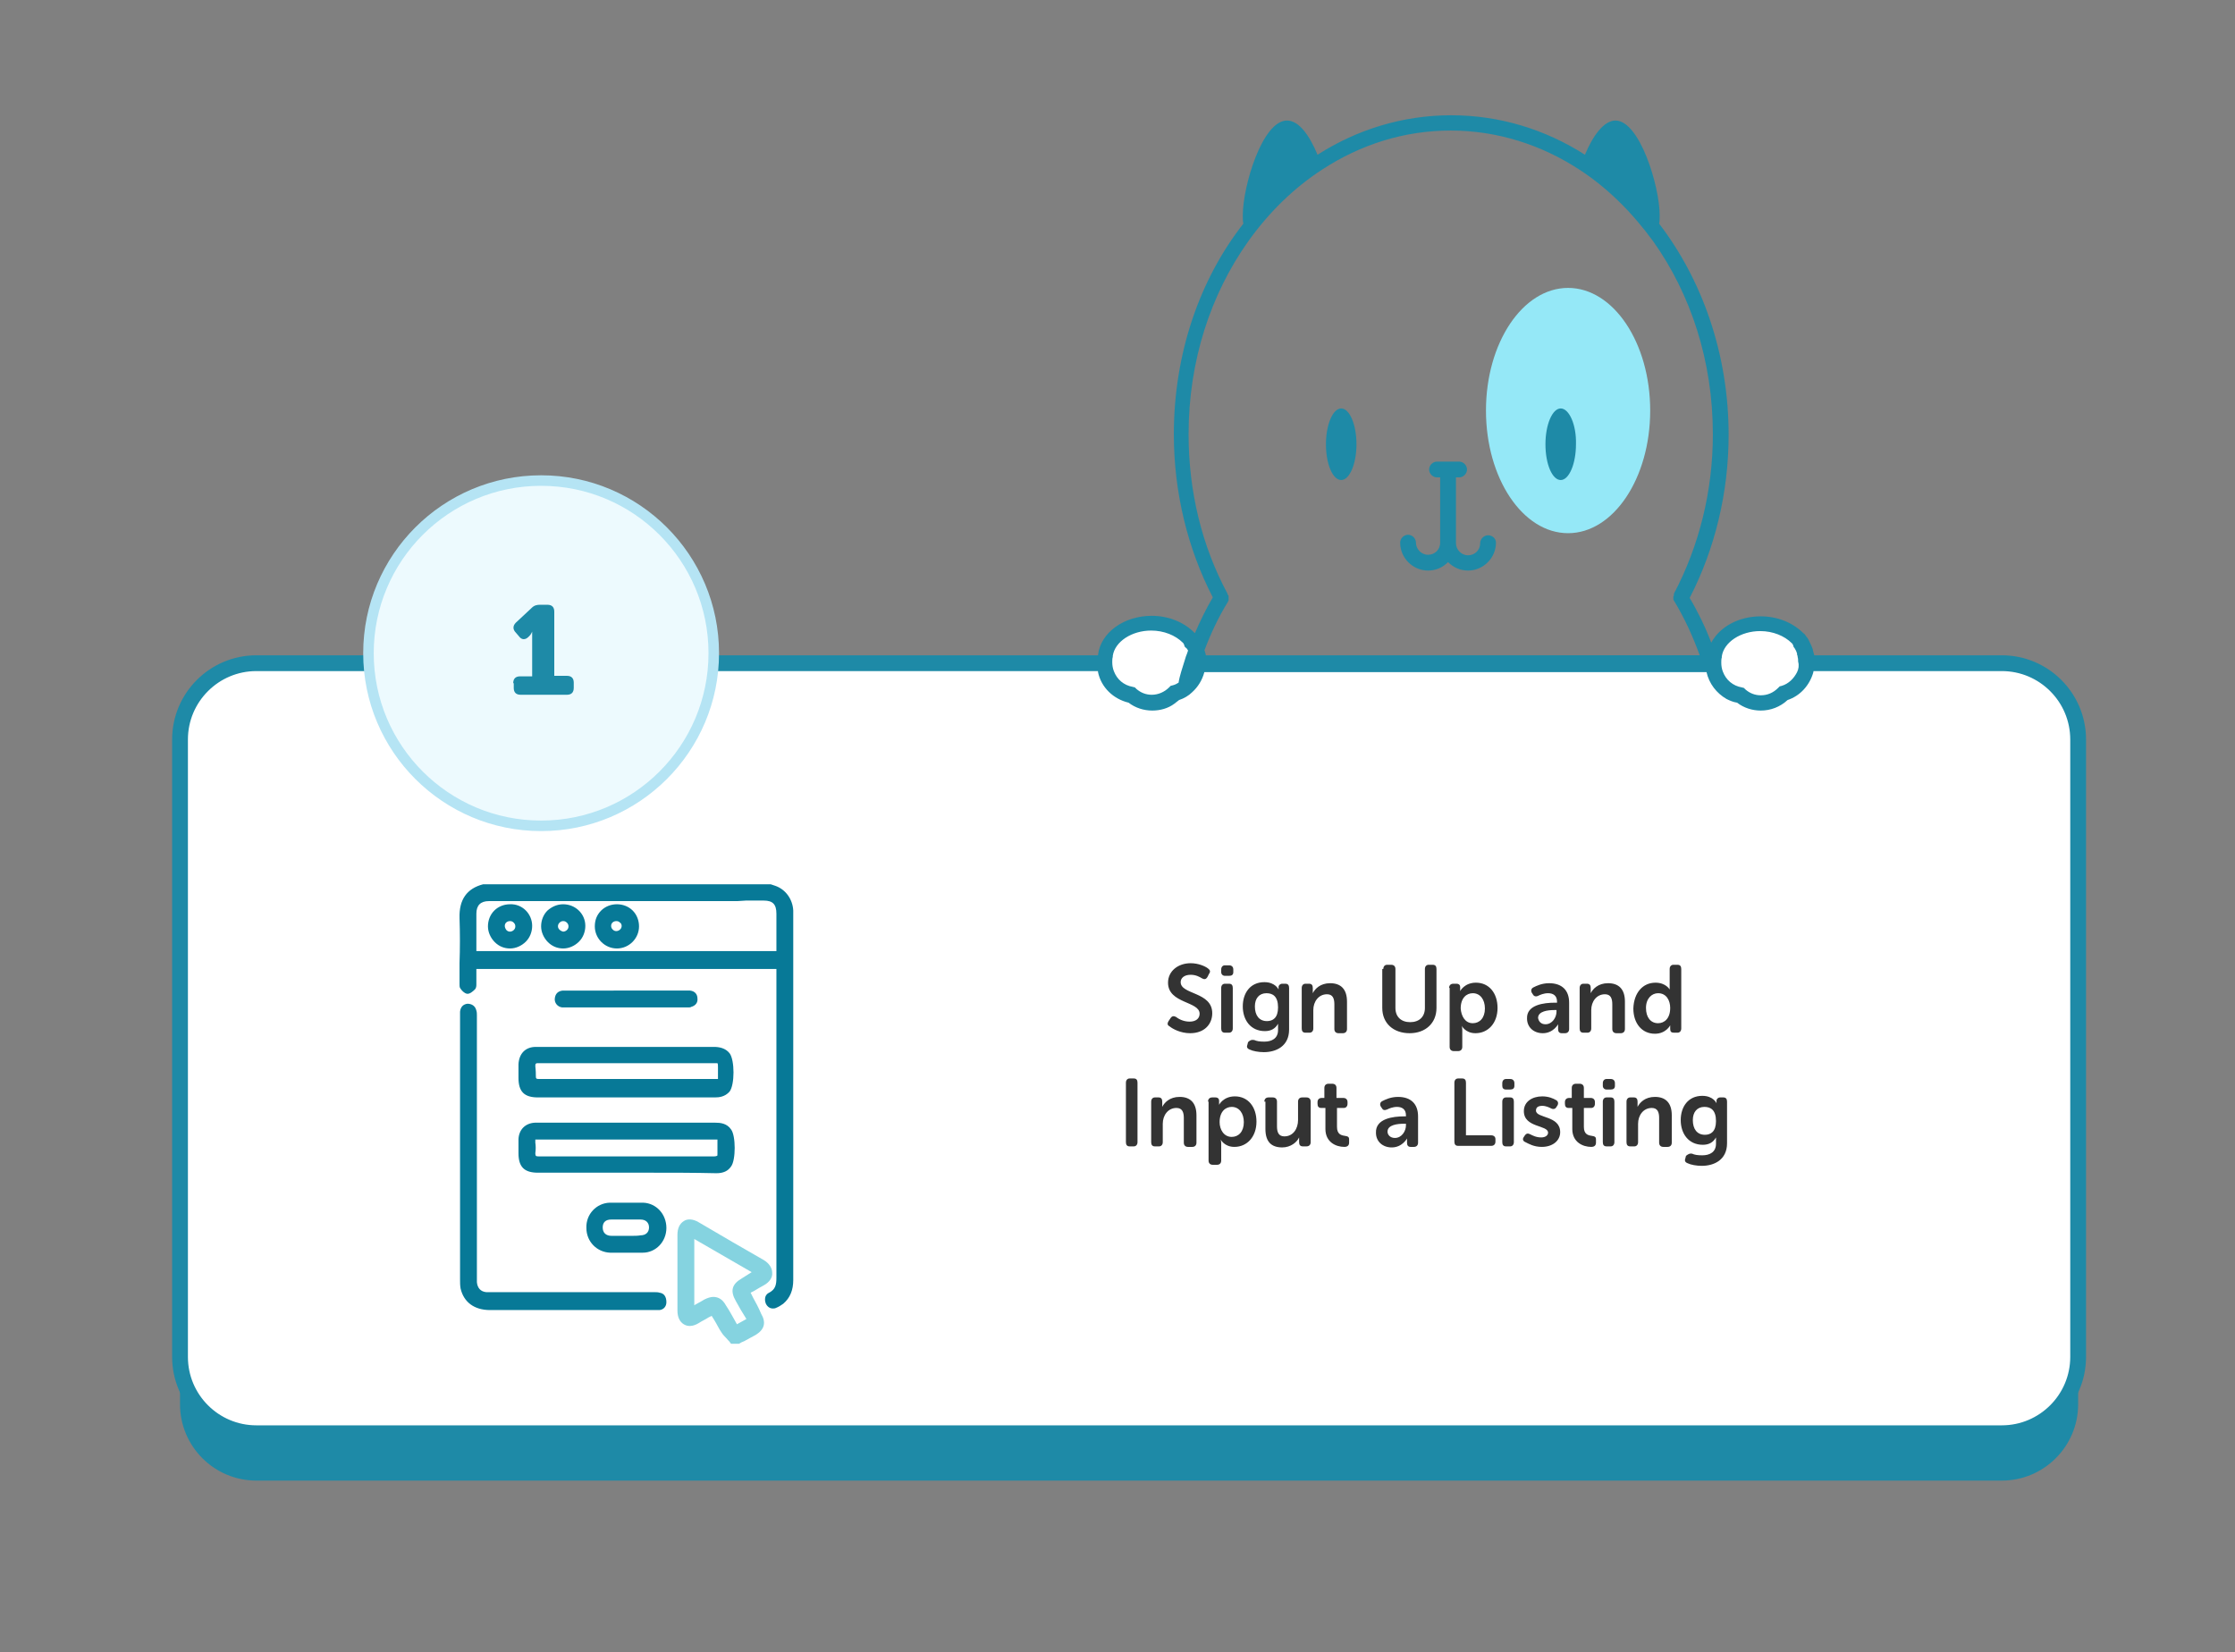<svg version="1.1" id="illustration" xmlns="http://www.w3.org/2000/svg" x="0" y="0" viewBox="0 0 424.6 313.9" style="enable-background:new 0 0 424.6 313.9" xml:space="preserve"><rect x="0" y="0" width="424.6" height="313.9" fill="#808080" stroke="none"/><style>.st0{fill:#1e8aa7}.st2{fill:#fff}.st4{fill:#077997}.st7{fill:none}.st8{enable-background:new}.st9{fill:#333}</style><path class="st0" d="M380.3 281.3H48.7c-8 0-14.5-6.5-14.5-14.5V149.5c0-8 6.5-14.5 14.5-14.5h331.6c8 0 14.5 6.5 14.5 14.5v117.3c0 8-6.5 14.5-14.5 14.5z"/><path d="M380.3 272.3H48.7c-8 0-14.5-6.5-14.5-14.5V140.5c0-8 6.5-14.5 14.5-14.5h331.6c8 0 14.5 6.5 14.5 14.5v117.3c0 8-6.5 14.5-14.5 14.5z" style="fill:#fff;stroke:#1e8aa7;stroke-width:3;stroke-miterlimit:10"/><circle class="st2" cx="334.4" cy="126" r="7.8"/><circle class="st2" cx="218.5" cy="126" r="7.8"/><ellipse cx="297.9" cy="78" rx="15.6" ry="23.3" style="fill:#95e8f7"/><path class="st0" d="M208.6 127.7c.6 2.9 2.9 5.1 5.8 5.8 1.3 1 2.9 1.5 4.5 1.5 1.5 0 3-.4 4.2-1.3.3-.2.6-.5.9-.7.9-.3 1.8-.8 2.5-1.5 1.1-1 1.9-2.3 2.3-3.8h95.4c.5 2.2 1.9 4 3.8 5.1.6.3 1.3.6 2 .7 1.3 1 2.9 1.5 4.5 1.5 1.9 0 3.7-.7 5.1-2 2.4-.8 4.2-2.8 4.9-5.3l.2-2.9c0-.3-.1-.6-.2-.9 0-.1-.1-.3-.1-.4v-.1c-.2-.6-.5-1.2-.8-1.8 0-.1-.1-.1-.1-.2-.1-.1-.1-.2-.2-.3l-.1-.1c-.1-.1-.1-.2-.2-.3-.1-.1-.2-.3-.4-.4-2-2-4.9-3.2-8.1-3.2-4.2 0-7.8 2-9.4 5-1.1-2.9-2.5-5.8-4.1-8.5 4.8-9.3 7.4-20 7.4-31 0-15.3-5-29.4-13.2-40.1.1-.5.1-1 .1-1.6 0-5.5-3.8-18-8.4-18-2.2 0-4.3 2.9-5.8 6.5-7.5-4.8-16.2-7.5-25.4-7.5s-17.9 2.7-25.4 7.5c-1.5-3.6-3.5-6.5-5.8-6.5-4.7 0-8.4 12.5-8.4 18 0 .5 0 1.1.1 1.6-8.3 10.6-13.2 24.7-13.2 40 0 11 2.6 21.7 7.4 31-1.3 2.2-2.4 4.5-3.4 6.8l-.1-.1c-2-2-4.9-3.2-8.1-3.2-5.3 0-9.7 3.2-10.2 7.4 0 .1 0 .2-.1.3m17.2-1.1c-.1.4-.3.8-.4 1.1-.3 1-.6 1.9-.9 2.9-.2.7-.4 1.4-.5 2.1-.3.2-.7.4-1.1.5l-.4.1-.3.3c-.9.9-2.1 1.4-3.3 1.4-1.1 0-2.1-.4-2.9-1.1l-.3-.3-.4-.1c-1.7-.3-3-1.4-3.6-3-.2-.5-.3-1.1-.3-1.7 0-.3 0-.7.1-1v-.2c.4-2.7 3.6-4.8 7.3-4.8 2.4 0 4.6.9 6 2.3.1.1.2.2.2.3 0 .1.1.1.1.2v.1c0 .1.1.1.1.2l.1.1c.3.2.4.4.5.6zm3.4 1.1c0-.3-.1-.6-.2-.9 0-.1 0-.2-.1-.2 1.2-3.2 2.7-6.4 4.5-9.3 0-.1.1-.2.1-.2v-.9l-.2-.3v-.1c-4.9-9.1-7.4-19.5-7.4-30.3 0-13.9 4.2-26.6 11.3-36.6 3.9-5.5 8.7-10.2 14.1-13.7 7.2-4.7 15.5-7.4 24.4-7.4 8.8 0 17.2 2.7 24.4 7.4 5.4 3.5 10.1 8.2 14.1 13.7 7.1 10 11.3 22.7 11.3 36.6 0 10.8-2.6 21.2-7.4 30.3v.2c0 .1 0 .2-.1.3v.6c0 .1.1.2.1.2 2 3.3 3.6 6.8 4.9 10.4l-93.8.2zm112.3 3c-.6 1.2-1.6 2.2-2.9 2.6l-.4.1-.3.3c-.9.9-2 1.4-3.3 1.4-1.1 0-2.1-.4-2.9-1.1l-.3-.3-.4-.1c-1.7-.3-3-1.4-3.6-3-.2-.5-.3-1.1-.3-1.7 0-.3 0-.7.1-1v-.2c.4-2.7 3.6-4.8 7.3-4.8 2.4 0 4.6.9 6 2.3.1.1.2.2.2.3 0 .1.1.1.1.2v.1c0 .1.1.1.1.2l.1.1c.2.3.4.7.5 1.1v.1c0 .1 0 .2.1.3v.2c.1.3.1.6.1.9.2.7.1 1.4-.2 2z"/><path class="st0" d="M296.5 77.6c-1.6 0-2.9 3.1-2.9 6.8 0 3.8 1.3 6.8 2.9 6.8s2.9-3.1 2.9-6.8c.1-3.7-1.3-6.8-2.9-6.8zM254.8 77.6c-1.6 0-2.9 3.1-2.9 6.8 0 3.8 1.3 6.8 2.9 6.8s2.9-3.1 2.9-6.8-1.3-6.8-2.9-6.8zM282.7 101.7c-.8 0-1.5.7-1.5 1.5 0 1.3-1 2.3-2.3 2.3s-2.3-1.1-2.3-2.3V90.7h.6c.8 0 1.5-.7 1.5-1.5s-.7-1.5-1.5-1.5H273c-.8 0-1.5.7-1.5 1.5s.7 1.5 1.5 1.5h.6v12.4c0 1.3-1 2.3-2.3 2.3s-2.3-1.1-2.3-2.3c0-.8-.7-1.5-1.5-1.5s-1.5.7-1.5 1.5c0 2.9 2.4 5.3 5.3 5.3 1.5 0 2.8-.6 3.8-1.6 1 1 2.3 1.6 3.8 1.6 2.9 0 5.3-2.4 5.3-5.3 0-.8-.7-1.4-1.5-1.4z"/><path class="st4" d="M150.7 188.2V173c-.1-2.1-1.4-4-3.4-4.7-.2-.1-.4-.1-.6-.2l-.3-.1H91.8c-3.1.8-4.6 2.9-4.5 6.4.1 2.9.1 5.8 0 8.6V186.9c0 .3 0 .6.1.8.3.5.8 1 1.3 1.1s1.1-.4 1.5-.8c.3-.3.3-.7.3-1V184.1h57v58.7c0 1.3-.2 2.2-1.4 2.8-.4.2-.6.5-.7.8-.1.4-.1.8.1 1.3.3.6.8.9 1.3.9.2 0 .4 0 .6-.1.5-.2 1-.5 1.4-.8 1.3-1.1 1.9-2.6 1.9-4.5v-55zm-9-17.1h3.4c1.7 0 2.4.7 2.4 2.5V180.7h-57V173.6c0-1.6.8-2.4 2.4-2.4h47.2l1.6-.1z"/><path d="m143.1 246.6-.5-1 .6-.3c.7-.4 1.3-.8 1.9-1.1 1.1-.6 1.7-1.5 1.6-2.4 0-.9-.6-1.8-1.6-2.4-3.7-2.1-7.8-4.5-12.4-7.2-1-.6-2.1-.7-2.8-.2-.8.5-1.2 1.4-1.2 2.6V249c0 1.2.4 2.1 1.2 2.6s1.8.4 2.8-.2c.6-.4 1.3-.7 1.9-1.1l.6-.3c.2.3.3.5.5.8.5.8.9 1.7 1.4 2.4.3.5.8.9 1.2 1.4.2.2.4.4.5.6l.1.1h1.5c.3-.2.7-.4 1-.5.7-.4 1.5-.8 2.2-1.2 1.6-1 2-2.3 1-4-.5-1.2-1-2.1-1.5-3zm-2.2-3.7c-1.9 1.1-2.2 2.4-1.1 4.3l.9 1.6c.4.6.7 1.2 1.1 1.8l-1.8 1-.5-.9c-.5-.9-1-1.8-1.6-2.7-.6-1.1-1.4-1.6-2.4-1.6-.5 0-1.1.2-1.7.5-.5.3-1 .6-1.6.9l-.3.2v-12.6l10.9 6.3-1.9 1.2z" style="fill:#85d3e0"/><path class="st4" d="M125.3 245.6c-.3-.1-.6-.1-.9-.1h-32c-1.1-.1-1.7-.8-1.8-1.9v-50.7c0-.3 0-.6-.1-.9-.2-.9-.9-1.3-1.7-1.3-.8.1-1.3.6-1.4 1.5v50.9c0 .6 0 1.1.1 1.7.6 2.6 2.6 4.1 5.6 4.1H125.3c.8-.1 1.3-.7 1.3-1.5 0-1.1-.5-1.7-1.3-1.8z"/><path class="st4" d="M136.1 222.9c1.3 0 2.2-.4 2.8-1.3.9-1.2.9-5.8 0-7-.8-1.2-2.1-1.3-3-1.3h-34.3c-1.8.1-3 1.3-3.1 3.1v2.7c0 2.6 1.1 3.7 3.7 3.7H123.4c4.2 0 8.4 0 12.7.1-.1 0-.1 0 0 0zm-34.4-5.8v-.6H136.3v2.7c0 .3 0 .4-.1.4 0 0-.2.1-.5.1h-33.4c-.4 0-.5-.1-.5-.1s-.1-.2-.1-.5c.1-.7.1-1.4 0-2zM103.7 198.9h-1.9c-2 0-3.2 1.3-3.3 3.3V204.8c0 2.6 1.1 3.7 3.7 3.7h33.6c.8 0 1.9-.1 2.8-1.1 1-1.3 1-6 0-7.3-.8-1-2-1.2-3-1.2h-31.9zm-2 3.7c0-.3 0-.4.1-.5 0 0 .1-.1.2-.1h34.3c.1.1.1.5.1.8v2.2h-33.9c-.3 0-.5 0-.6-.1s-.1-.3-.1-.6c0-.2 0-.9-.1-1.7zM122.2 228.5h-6.4c-2.5.1-4.5 2.2-4.4 4.8 0 2.6 2 4.6 4.5 4.7h6.2c2.5 0 4.5-2.1 4.5-4.7s-1.9-4.7-4.4-4.8zm-2.4 6.3h-3.6c-1.1 0-1.7-.6-1.7-1.6s.6-1.5 1.6-1.5h5.6c1 0 1.6.6 1.6 1.5s-.6 1.5-1.6 1.5c-.5.1-1.2.1-1.9.1zM107.4 191.4h23.4c.2 0 .4 0 .5-.1.8-.2 1.3-.8 1.2-1.6 0-.8-.5-1.4-1.4-1.5H106.9c-.9.1-1.4.6-1.5 1.5-.1.8.5 1.6 1.4 1.7h.6zM96.9 171.8c-1.1 0-2.2.4-3 1.2s-1.2 1.9-1.2 3 .5 2.2 1.3 3 1.8 1.2 2.9 1.2c1.1 0 2.2-.5 3-1.3s1.2-1.9 1.2-3c0-2.3-1.9-4.2-4.2-4.1zm-1 4.1c0-.5.4-.9 1-.9.3 0 .5.1.7.3s.3.4.3.7-.1.5-.3.7c-.2.2-.5.3-.7.3-.3 0-.5-.1-.7-.3-.2-.3-.3-.5-.3-.8zM107 171.8c-1.2 0-2.2.5-3 1.2-.8.8-1.2 1.9-1.2 3s.5 2.2 1.3 3 1.8 1.2 2.9 1.2c1.1 0 2.2-.5 3-1.3s1.2-1.9 1.2-3c0-2.3-1.9-4.1-4.2-4.1zm-1 4.2c0-.3.1-.5.3-.7.2-.2.4-.3.7-.3.3 0 .5.1.7.3s.3.4.3.7-.1.5-.3.7c-.2.2-.5.3-.7.3-.5-.1-1-.5-1-1zM117.2 171.8c-1.1 0-2.2.4-3 1.2s-1.2 1.8-1.2 3c0 2.3 1.9 4.2 4.2 4.2 2.3 0 4.2-1.9 4.2-4.2 0-1.1-.4-2.2-1.2-3s-1.9-1.2-3-1.2zm.9 4.1c0 .3-.1.5-.3.7-.2.2-.5.3-.7.3-.3 0-.5-.1-.7-.3s-.3-.4-.3-.7c0-.5.4-.9 1-.9.3 0 .5.1.7.3.2.1.3.4.3.6z"/><circle cx="102.8" cy="124.1" r="32.8" style="fill:#edfafe;stroke:#b5e4f4;stroke-width:2;stroke-miterlimit:10"/><path class="st7" d="M185 183.4h172v79H185z"/><g class="st8"><path class="st9" d="m222 194 .4-.6c.3-.4.6-.4 1-.2.4.3 1.3.9 2.6.9 1.2 0 1.9-.6 1.9-1.5 0-2.4-6-1.9-6-5.9 0-2.2 1.9-3.7 4.3-3.7 1.5 0 2.8.6 3.3 1 .4.3.5.6.2 1l-.3.6c-.3.5-.6.5-1 .3-.5-.3-1.2-.7-2.2-.7-1.2 0-1.9.6-1.9 1.4 0 2.4 6 1.8 6 5.9 0 2.1-1.5 3.8-4.2 3.8-1.8 0-3.3-.8-3.9-1.3-.4-.2-.5-.5-.2-1zM232 184.7v-.5c0-.5.3-.8.7-.8h.8c.5 0 .8.3.8.8v.5c0 .5-.3.7-.8.7h-.8c-.4 0-.7-.3-.7-.7zm0 3c0-.5.3-.8.7-.8h.8c.5 0 .7.3.7.8v7.7c0 .5-.3.8-.7.8h-.8c-.5 0-.7-.3-.7-.8v-7.7zM238.3 197.6c.4.2 1 .3 1.9.3 1.4 0 2.6-.6 2.6-2.2v-1.2c-.5.9-1.3 1.4-2.5 1.4-2.7 0-4.2-2.1-4.2-4.7 0-2.5 1.4-4.6 4.1-4.6 2.1 0 2.7 1.4 2.7 1.4v-.5c0-.3.3-.6.7-.6h.6c.5 0 .7.3.7.8v7.9c0 3.2-2.5 4.3-4.8 4.3-1 0-2.1-.2-2.7-.5-.5-.2-.6-.5-.4-1l.1-.4c.4-.4.7-.5 1.2-.4zm4.5-6.2c0-2.1-1-2.7-2.2-2.7-1.4 0-2.2 1-2.2 2.5 0 1.7.8 2.8 2.3 2.8 1.1 0 2.1-.6 2.1-2.6zM247.3 187.7c0-.5.3-.8.7-.8h.7c.5 0 .7.3.7.8v1c.4-.8 1.4-1.9 3.3-1.9 2 0 3.2 1.1 3.2 3.5v5.2c0 .5-.3.8-.8.8h-.8c-.5 0-.8-.3-.8-.8v-4.7c0-1.1-.3-1.9-1.4-1.9-1.6 0-2.6 1.4-2.6 3v3.5c0 .5-.3.8-.7.8h-.8c-.5 0-.7-.3-.7-.8v-7.7zM262.8 184.1c0-.5.3-.8.7-.8h.8c.5 0 .8.3.8.8v7.4c0 1.7 1.1 2.7 2.8 2.7s2.8-1 2.8-2.7v-7.4c0-.5.3-.8.7-.8h.8c.5 0 .7.3.7.8v7.4c0 2.9-2.1 4.8-5.1 4.8-3.1 0-5.2-1.9-5.2-4.8v-7.4zM275.3 187.7c0-.5.3-.8.8-.8h.6c.5 0 .7.3.7.6v.8s.8-1.6 3-1.6c2.5 0 4.1 2 4.1 4.8 0 2.9-1.8 4.8-4.2 4.8-1.9 0-2.6-1.4-2.6-1.4s.1.3.1.8v3.2c0 .5-.3.8-.8.8h-.8c-.5 0-.8-.3-.8-.8v-11.2zm4.5 6.7c1.3 0 2.3-1 2.3-2.8 0-1.7-.9-2.9-2.3-2.9-1.2 0-2.3.9-2.3 2.9.1 1.4.8 2.8 2.3 2.8zM295.4 190.5h.4v-.2c0-1.2-.8-1.6-1.7-1.6-.8 0-1.5.3-1.9.5-.4.2-.8.1-1-.3l-.2-.3c-.2-.4-.1-.8.3-1 .6-.3 1.6-.8 3-.8 2.4 0 3.8 1.3 3.8 3.7v5c0 .5-.3.8-.8.8h-.6c-.5 0-.7-.3-.7-.8v-.9s-.9 1.7-2.9 1.7c-1.7 0-3-1.1-3-2.8-.1-2.6 3.2-3 5.3-3zm-1.8 4.1c1.3 0 2.1-1.3 2.1-2.4v-.3h-.4c-1.2 0-3.1.2-3.1 1.5.1.6.5 1.2 1.4 1.2zM300.1 187.7c0-.5.3-.8.7-.8h.7c.5 0 .7.3.7.8v1c.4-.8 1.4-1.9 3.3-1.9 2 0 3.2 1.1 3.2 3.5v5.2c0 .5-.3.8-.8.8h-.8c-.5 0-.8-.3-.8-.8v-4.7c0-1.1-.3-1.9-1.4-1.9-1.6 0-2.6 1.4-2.6 3v3.5c0 .5-.3.8-.7.8h-.8c-.5 0-.7-.3-.7-.8v-7.7zM314.5 186.7c2 0 2.7 1.3 2.7 1.3v-3.9c0-.5.3-.8.7-.8h.8c.5 0 .7.3.7.8v11.3c0 .5-.3.8-.7.8h-.7c-.5 0-.7-.2-.7-.7v-.7s-.8 1.6-2.9 1.6c-2.5 0-4.1-2-4.1-4.8.1-3 1.8-4.9 4.2-4.9zm.5 7.7c1.2 0 2.3-.9 2.3-2.9 0-1.4-.7-2.8-2.3-2.8-1.2 0-2.3 1-2.3 2.8 0 1.8.9 2.9 2.3 2.9z"/></g><g class="st8"><path class="st9" d="M213.9 205.7c0-.5.3-.8.7-.8h.8c.5 0 .7.3.7.8V217c0 .5-.3.8-.7.8h-.8c-.5 0-.7-.3-.7-.8v-11.3zM218.7 209.3c0-.5.3-.8.7-.8h.7c.5 0 .7.3.7.8v1c.4-.8 1.4-1.9 3.3-1.9 2 0 3.2 1.1 3.2 3.5v5.2c0 .5-.3.8-.8.8h-.8c-.5 0-.8-.3-.8-.8v-4.7c0-1.1-.3-1.9-1.4-1.9-1.6 0-2.6 1.4-2.6 3v3.5c0 .5-.3.8-.7.8h-.8c-.5 0-.7-.3-.7-.8v-7.7zM229.5 209.3c0-.5.3-.8.8-.8h.6c.5 0 .7.3.7.6v.8s.8-1.6 3-1.6c2.5 0 4.1 2 4.1 4.8 0 2.9-1.8 4.8-4.2 4.8-1.9 0-2.6-1.4-2.6-1.4s.1.3.1.8v3.2c0 .5-.3.8-.8.8h-.8c-.5 0-.8-.3-.8-.8v-11.2zm4.5 6.7c1.3 0 2.3-1 2.3-2.8 0-1.7-.9-2.9-2.3-2.9-1.2 0-2.3.9-2.3 2.9 0 1.4.8 2.8 2.3 2.8zM240.2 209.3c0-.5.3-.8.8-.8h.8c.5 0 .8.3.8.8v4.7c0 1.1.3 1.9 1.4 1.9 1.7 0 2.6-1.5 2.6-3.1v-3.5c0-.5.3-.8.8-.8h.8c.5 0 .8.3.8.8v7.7c0 .5-.3.8-.8.8h-.7c-.5 0-.7-.3-.7-.8v-.9c-.4.9-1.6 1.9-3.2 1.9-2 0-3.2-1-3.2-3.5v-5.2zM251.5 210.5h-.5c-.5 0-.7-.3-.7-.8v-.3c0-.5.3-.8.8-.8h.5v-1.9c0-.5.3-.8.8-.8h.7c.5 0 .8.3.8.8v1.9h1.3c.5 0 .8.3.8.8v.3c0 .5-.3.8-.7.8H254v3.6c0 1.4.8 1.6 1.5 1.7.6.1.8.2.8.7v.6c0 .5-.3.8-.9.8-1.6 0-3.6-.9-3.6-3.4v-4zM266.7 212.1h.4v-.2c0-1.2-.8-1.6-1.7-1.6-.8 0-1.5.3-1.9.5-.5.2-.8.1-1-.3l-.2-.3c-.2-.4-.1-.8.3-1 .6-.3 1.6-.8 3-.8 2.4 0 3.8 1.3 3.8 3.7v5c0 .5-.3.8-.8.8h-.6c-.5 0-.7-.3-.7-.8v-.8s-.9 1.7-2.9 1.7c-1.7 0-3-1.1-3-2.8-.1-2.7 3.3-3.1 5.3-3.1zm-1.7 4.1c1.3 0 2.1-1.3 2.1-2.4v-.3h-.4c-1.2 0-3.1.2-3.1 1.5 0 .6.5 1.2 1.4 1.2zM276.3 205.7c0-.5.3-.8.7-.8h.8c.5 0 .7.3.7.8v10h4.8c.5 0 .8.3.8.7v.5c0 .5-.3.8-.8.8H277c-.5 0-.7-.3-.7-.8v-11.2zM285.4 206.3v-.5c0-.5.3-.8.7-.8h.8c.5 0 .8.3.8.8v.5c0 .5-.3.7-.8.7h-.8c-.5 0-.7-.3-.7-.7zm0 3c0-.5.3-.8.7-.8h.8c.5 0 .7.3.7.8v7.7c0 .5-.3.8-.7.8h-.8c-.5 0-.7-.3-.7-.8v-7.7zM289.5 216l.2-.3c.3-.4.6-.4 1-.2s1.1.6 2.1.6c.8 0 1.3-.4 1.3-.9 0-1.5-4.6-.9-4.6-4.1 0-1.8 1.6-2.8 3.5-2.8 1.2 0 2.1.4 2.6.7.4.2.5.6.3 1l-.2.3c-.2.4-.6.5-1 .3s-1-.5-1.7-.5c-.8 0-1.2.3-1.2.9 0 1.5 4.6.9 4.6 4.1 0 1.6-1.4 2.8-3.5 2.8-1.5 0-2.5-.6-3.1-.9-.5-.2-.6-.6-.3-1zM298.5 210.5h-.5c-.5 0-.7-.3-.7-.8v-.3c0-.5.3-.8.8-.8h.5v-1.9c0-.5.3-.8.8-.8h.7c.5 0 .8.3.8.8v1.9h1.3c.5 0 .8.3.8.8v.3c0 .5-.3.8-.7.8h-1.4v3.6c0 1.4.8 1.6 1.5 1.7.6.1.8.2.8.7v.6c0 .5-.3.8-.9.8-1.6 0-3.6-.9-3.6-3.4v-4zM304.5 206.3v-.5c0-.5.3-.8.7-.8h.8c.5 0 .8.3.8.8v.5c0 .5-.3.7-.8.7h-.8c-.4 0-.7-.3-.7-.7zm0 3c0-.5.3-.8.7-.8h.8c.5 0 .7.3.7.8v7.7c0 .5-.3.8-.7.8h-.8c-.5 0-.7-.3-.7-.8v-7.7zM309 209.3c0-.5.3-.8.7-.8h.7c.5 0 .7.3.7.8v1c.4-.8 1.4-1.9 3.3-1.9 2 0 3.2 1.1 3.2 3.5v5.2c0 .5-.3.8-.8.8h-.8c-.5 0-.8-.3-.8-.8v-4.7c0-1.1-.3-1.9-1.4-1.9-1.6 0-2.6 1.4-2.6 3v3.5c0 .5-.3.8-.7.8h-.8c-.5 0-.7-.3-.7-.8v-7.7zM321.5 219.2c.4.2 1 .3 1.9.3 1.4 0 2.6-.6 2.6-2.2v-1.2c-.5.9-1.3 1.4-2.5 1.4-2.7 0-4.2-2.1-4.2-4.7 0-2.5 1.4-4.6 4.1-4.6 2.1 0 2.7 1.4 2.7 1.4v-.5c0-.3.3-.6.7-.6h.6c.5 0 .7.3.7.8v7.9c0 3.2-2.5 4.3-4.8 4.3-1 0-2.1-.2-2.7-.5-.5-.2-.6-.5-.4-1l.1-.4c.5-.4.8-.5 1.2-.4zm4.5-6.2c0-2.1-1-2.7-2.2-2.7-1.4 0-2.2 1-2.2 2.5 0 1.7.8 2.8 2.3 2.8 1.1 0 2.1-.6 2.1-2.6z"/></g><path class="st7" d="M68.6 114.9h68.5v33.8H68.6z"/><g class="st8"><path class="st0" d="M97.5 129.8c0-.9.5-1.3 1.3-1.3h2.3V120s-.2.5-.5.8l-.2.2c-.6.6-1.3.6-1.8-.1l-.6-.7c-.6-.6-.6-1.3 0-1.9l3-2.8c.5-.5 1-.6 1.6-.6h1.4c.9 0 1.3.5 1.3 1.3v12.2h2.4c.9 0 1.3.5 1.3 1.3v1c0 .9-.5 1.3-1.3 1.3h-8.8c-.9 0-1.3-.5-1.3-1.3v-.9z"/></g></svg>